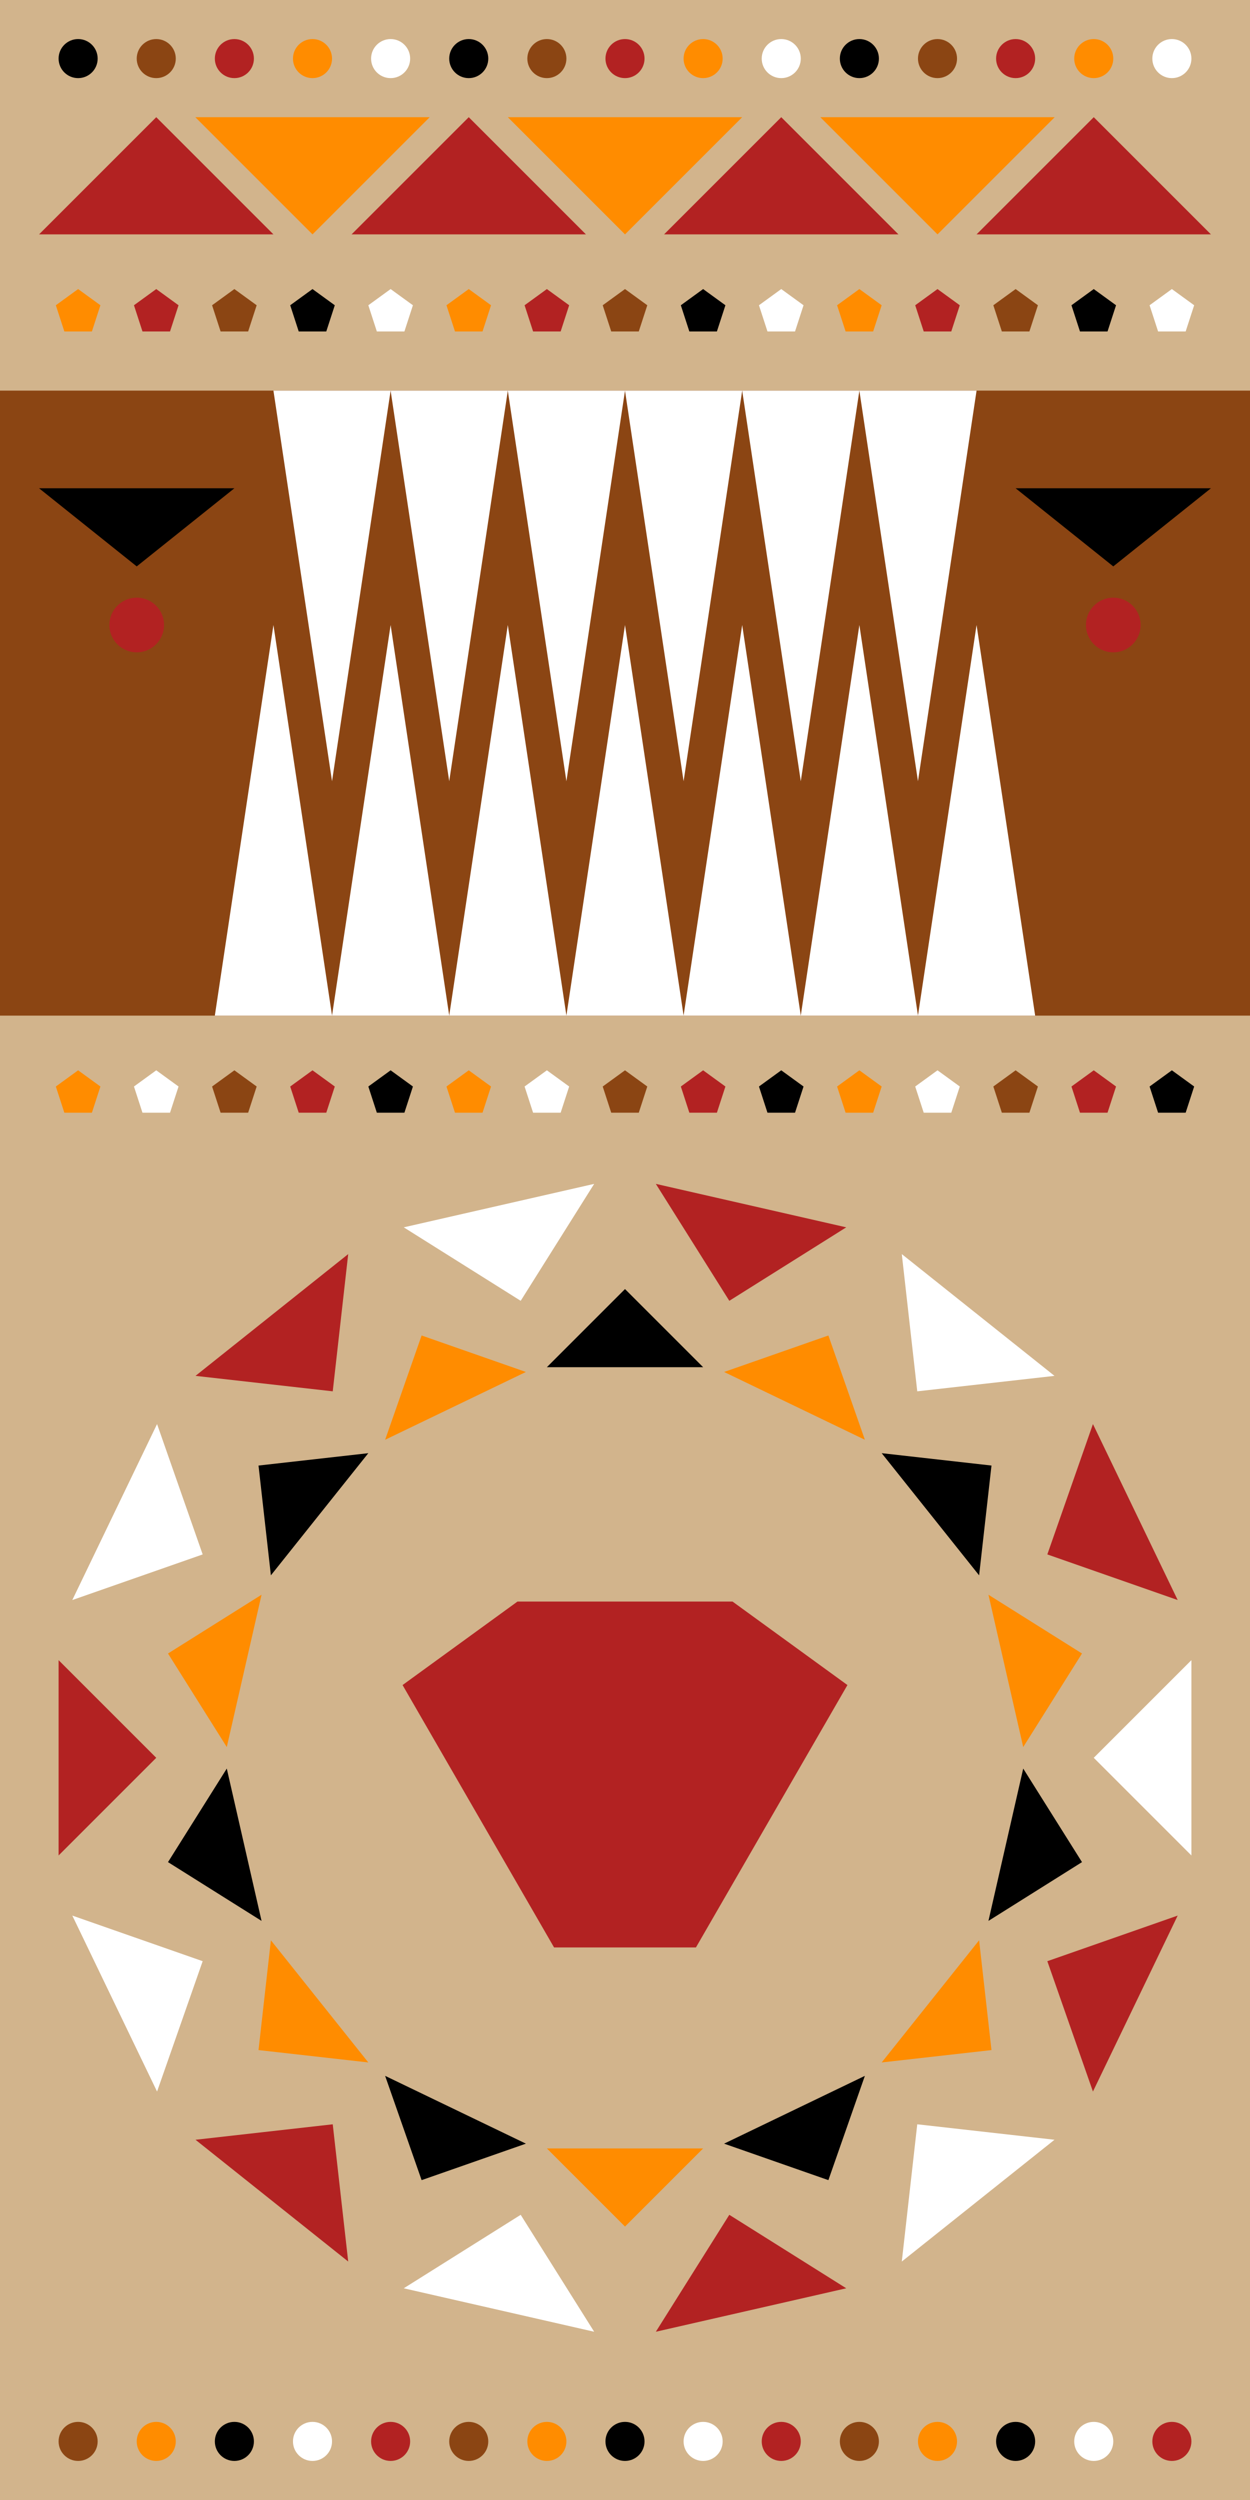 <svg version="1.1"
     xmlns="http://www.w3.org/2000/svg"
     width="320.0"
     height="640.0">

<rect x="0" y="0" width="320.0" height="640.0" fill="tan"/>
<circle cx="20.0" cy="15" r="5" fill="black"/>
<circle cx="40.0" cy="15" r="5" fill="saddlebrown"/>
<circle cx="60.0" cy="15" r="5" fill="firebrick"/>
<circle cx="80.0" cy="15" r="5" fill="darkorange"/>
<circle cx="100.0" cy="15" r="5" fill="white"/>
<circle cx="120.0" cy="15" r="5" fill="black"/>
<circle cx="140.0" cy="15" r="5" fill="saddlebrown"/>
<circle cx="160.0" cy="15" r="5" fill="firebrick"/>
<circle cx="180.0" cy="15" r="5" fill="darkorange"/>
<circle cx="200.0" cy="15" r="5" fill="white"/>
<circle cx="220.0" cy="15" r="5" fill="black"/>
<circle cx="240.0" cy="15" r="5" fill="saddlebrown"/>
<circle cx="260.0" cy="15" r="5" fill="firebrick"/>
<circle cx="280.0" cy="15" r="5" fill="darkorange"/>
<circle cx="300.0" cy="15" r="5" fill="white"/>
<path d="M 40 30 L 10 60 L 70 60 Z" fill="firebrick"/>
<path d="M 80 60 L 50 30 L 110 30 Z" fill="darkorange"/>
<path d="M 120 30 L 90 60 L 150 60 Z" fill="firebrick"/>
<path d="M 160 60 L 130 30 L 190 30 Z" fill="darkorange"/>
<path d="M 200 30 L 170 60 L 230 60 Z" fill="firebrick"/>
<path d="M 240 60 L 210 30 L 270 30 Z" fill="darkorange"/>
<path d="M 280 30 L 250 60 L 310 60 Z" fill="firebrick"/>
<path d="M 16.473 84.854 L 14.294 78.146 L 20.0 74.0 L 25.706 78.146 L 23.527 84.854 Z" fill="darkorange"/>
<path d="M 36.473 84.854 L 34.294 78.146 L 40.0 74.0 L 45.706 78.146 L 43.527 84.854 Z" fill="firebrick"/>
<path d="M 56.473 84.854 L 54.294 78.146 L 60.0 74.0 L 65.706 78.146 L 63.527 84.854 Z" fill="saddlebrown"/>
<path d="M 76.473 84.854 L 74.294 78.146 L 80.0 74.0 L 85.706 78.146 L 83.527 84.854 Z" fill="black"/>
<path d="M 96.473 84.854 L 94.294 78.146 L 100.0 74.0 L 105.706 78.146 L 103.527 84.854 Z" fill="white"/>
<path d="M 116.473 84.854 L 114.294 78.146 L 120.0 74.0 L 125.706 78.146 L 123.527 84.854 Z" fill="darkorange"/>
<path d="M 136.473 84.854 L 134.294 78.146 L 140.0 74.0 L 145.706 78.146 L 143.527 84.854 Z" fill="firebrick"/>
<path d="M 156.473 84.854 L 154.294 78.146 L 160.0 74.0 L 165.706 78.146 L 163.527 84.854 Z" fill="saddlebrown"/>
<path d="M 176.473 84.854 L 174.294 78.146 L 180.0 74.0 L 185.706 78.146 L 183.527 84.854 Z" fill="black"/>
<path d="M 196.473 84.854 L 194.294 78.146 L 200.0 74.0 L 205.706 78.146 L 203.527 84.854 Z" fill="white"/>
<path d="M 216.473 84.854 L 214.294 78.146 L 220.0 74.0 L 225.706 78.146 L 223.527 84.854 Z" fill="darkorange"/>
<path d="M 236.473 84.854 L 234.294 78.146 L 240.0 74.0 L 245.706 78.146 L 243.527 84.854 Z" fill="firebrick"/>
<path d="M 256.473 84.854 L 254.294 78.146 L 260.0 74.0 L 265.706 78.146 L 263.527 84.854 Z" fill="saddlebrown"/>
<path d="M 276.473 84.854 L 274.294 78.146 L 280.0 74.0 L 285.706 78.146 L 283.527 84.854 Z" fill="black"/>
<path d="M 296.473 84.854 L 294.294 78.146 L 300.0 74.0 L 305.706 78.146 L 303.527 84.854 Z" fill="white"/>
<rect x="0" y="100" width="320" height="160" fill="saddlebrown"/>
<path d="M 85 200 L 70 100 L 100 100 Z" fill="white"/>
<path d="M 115 200 L 100 100 L 130 100 Z" fill="white"/>
<path d="M 145 200 L 130 100 L 160 100 Z" fill="white"/>
<path d="M 175 200 L 160 100 L 190 100 Z" fill="white"/>
<path d="M 205 200 L 190 100 L 220 100 Z" fill="white"/>
<path d="M 235 200 L 220 100 L 250 100 Z" fill="white"/>
<path d="M 35 145 L 10 125 L 60 125 Z" fill="black"/>
<path d="M 285 145 L 260 125 L 310 125 Z" fill="black"/>
<path d="M 42 160 C 42 156.137, 38.863 153, 35 153 C 31.137 153, 28 156.137, 28 160 C 28 163.863, 31.137 167, 35 167 C 38.863 167, 42 163.863, 42 160" fill="firebrick"/>
<path d="M 292 160 C 292 156.137, 288.863 153, 285 153 C 281.137 153, 278 156.137, 278 160 C 278 163.863, 281.137 167, 285 167 C 288.863 167, 292 163.863, 292 160" fill="firebrick"/>
<path d="M 70 160.0 L 55 260.0 L 85 260.0 Z" fill="white"/>
<path d="M 100 160.0 L 85 260.0 L 115 260.0 Z" fill="white"/>
<path d="M 130 160.0 L 115 260.0 L 145 260.0 Z" fill="white"/>
<path d="M 160 160.0 L 145 260.0 L 175 260.0 Z" fill="white"/>
<path d="M 190 160.0 L 175 260.0 L 205 260.0 Z" fill="white"/>
<path d="M 220 160.0 L 205 260.0 L 235 260.0 Z" fill="white"/>
<path d="M 250 160.0 L 235 260.0 L 265 260.0 Z" fill="white"/>
<path d="M 16.473 284.854 L 14.294 278.146 L 20.0 274.0 L 25.706 278.146 L 23.527 284.854 Z" fill="darkorange"/>
<path d="M 36.473 284.854 L 34.294 278.146 L 40.0 274.0 L 45.706 278.146 L 43.527 284.854 Z" fill="white"/>
<path d="M 56.473 284.854 L 54.294 278.146 L 60.0 274.0 L 65.706 278.146 L 63.527 284.854 Z" fill="saddlebrown"/>
<path d="M 76.473 284.854 L 74.294 278.146 L 80.0 274.0 L 85.706 278.146 L 83.527 284.854 Z" fill="firebrick"/>
<path d="M 96.473 284.854 L 94.294 278.146 L 100.0 274.0 L 105.706 278.146 L 103.527 284.854 Z" fill="black"/>
<path d="M 116.473 284.854 L 114.294 278.146 L 120.0 274.0 L 125.706 278.146 L 123.527 284.854 Z" fill="darkorange"/>
<path d="M 136.473 284.854 L 134.294 278.146 L 140.0 274.0 L 145.706 278.146 L 143.527 284.854 Z" fill="white"/>
<path d="M 156.473 284.854 L 154.294 278.146 L 160.0 274.0 L 165.706 278.146 L 163.527 284.854 Z" fill="saddlebrown"/>
<path d="M 176.473 284.854 L 174.294 278.146 L 180.0 274.0 L 185.706 278.146 L 183.527 284.854 Z" fill="firebrick"/>
<path d="M 196.473 284.854 L 194.294 278.146 L 200.0 274.0 L 205.706 278.146 L 203.527 284.854 Z" fill="black"/>
<path d="M 216.473 284.854 L 214.294 278.146 L 220.0 274.0 L 225.706 278.146 L 223.527 284.854 Z" fill="darkorange"/>
<path d="M 236.473 284.854 L 234.294 278.146 L 240.0 274.0 L 245.706 278.146 L 243.527 284.854 Z" fill="white"/>
<path d="M 256.473 284.854 L 254.294 278.146 L 260.0 274.0 L 265.706 278.146 L 263.527 284.854 Z" fill="saddlebrown"/>
<path d="M 276.473 284.854 L 274.294 278.146 L 280.0 274.0 L 285.706 278.146 L 283.527 284.854 Z" fill="firebrick"/>
<path d="M 296.473 284.854 L 294.294 278.146 L 300.0 274.0 L 305.706 278.146 L 303.527 284.854 Z" fill="black"/>
<path d="M 160.0 330.0 L 140.0 350.0 L 180.0 350.0 Z" fill="black"/>
<path d="M 133.297 566.991 L 103.361 585.802 L 152.108 596.928 Z" fill="white"/>
<path d="M 212.066 341.884 L 185.369 351.225 L 221.408 368.581 Z" fill="darkorange"/>
<path d="M 85.181 543.82 L 50.048 547.778 L 89.14 578.953 Z" fill="firebrick"/>
<path d="M 253.82 375.181 L 225.713 372.014 L 250.653 403.288 Z" fill="black"/>
<path d="M 51.884 502.066 L 18.512 490.389 L 40.207 535.437 Z" fill="white"/>
<path d="M 276.991 423.297 L 253.042 408.249 L 261.943 447.246 Z" fill="darkorange"/>
<path d="M 40.0 450.0 L 15.0 425.0 L 15.0 475.0 Z" fill="firebrick"/>
<path d="M 276.991 476.703 L 261.943 452.754 L 253.042 491.751 Z" fill="black"/>
<path d="M 51.884 397.934 L 40.207 364.563 L 18.512 409.611 Z" fill="white"/>
<path d="M 253.82 524.819 L 250.653 496.712 L 225.713 527.986 Z" fill="darkorange"/>
<path d="M 85.181 356.18 L 89.14 321.047 L 50.048 352.222 Z" fill="firebrick"/>
<path d="M 212.066 558.116 L 221.408 531.419 L 185.369 548.775 Z" fill="black"/>
<path d="M 133.297 333.009 L 152.108 303.072 L 103.361 314.198 Z" fill="white"/>
<path d="M 160 570.0 L 180.0 550.0 L 140.0 550.0 Z" fill="darkorange"/>
<path d="M 186.703 333.009 L 216.639 314.198 L 167.892 303.072 Z" fill="firebrick"/>
<path d="M 107.934 558.116 L 134.631 548.775 L 98.592 531.419 Z" fill="black"/>
<path d="M 234.819 356.18 L 269.952 352.222 L 230.86 321.047 Z" fill="white"/>
<path d="M 66.18 524.819 L 94.287 527.986 L 69.347 496.712 Z" fill="darkorange"/>
<path d="M 268.116 397.934 L 301.488 409.611 L 279.793 364.563 Z" fill="firebrick"/>
<path d="M 43.009 476.703 L 66.958 491.751 L 58.057 452.754 Z" fill="black"/>
<path d="M 280.0 450.0 L 305.0 475.0 L 305.0 425.0 Z" fill="white"/>
<path d="M 43.009 423.297 L 58.057 447.246 L 66.958 408.249 Z" fill="darkorange"/>
<path d="M 268.116 502.066 L 279.793 535.437 L 301.488 490.389 Z" fill="firebrick"/>
<path d="M 66.18 375.181 L 69.347 403.288 L 94.287 372.014 Z" fill="black"/>
<path d="M 234.819 543.82 L 230.86 578.953 L 269.952 547.778 Z" fill="white"/>
<path d="M 107.934 341.884 L 98.592 368.581 L 134.631 351.225 Z" fill="darkorange"/>
<path d="M 186.703 566.991 L 167.892 596.928 L 216.639 585.802 Z" fill="firebrick"/>
<path d=" M 141.837 498.541 L 103.057 431.372 L 132.472 410.0 L 187.528 410 L 216.943 431.372 L 178.163 498.541 Z" fill="firebrick"/>
<circle cx="20.0" cy="625" r="5" fill="saddlebrown"/>
<circle cx="40.0" cy="625" r="5" fill="darkorange"/>
<circle cx="60.0" cy="625" r="5" fill="black"/>
<circle cx="80.0" cy="625" r="5" fill="white"/>
<circle cx="100.0" cy="625" r="5" fill="firebrick"/>
<circle cx="120.0" cy="625" r="5" fill="saddlebrown"/>
<circle cx="140.0" cy="625" r="5" fill="darkorange"/>
<circle cx="160.0" cy="625" r="5" fill="black"/>
<circle cx="180.0" cy="625" r="5" fill="white"/>
<circle cx="200.0" cy="625" r="5" fill="firebrick"/>
<circle cx="220.0" cy="625" r="5" fill="saddlebrown"/>
<circle cx="240.0" cy="625" r="5" fill="darkorange"/>
<circle cx="260.0" cy="625" r="5" fill="black"/>
<circle cx="280.0" cy="625" r="5" fill="white"/>
<circle cx="300.0" cy="625" r="5" fill="firebrick"/>
</svg>
